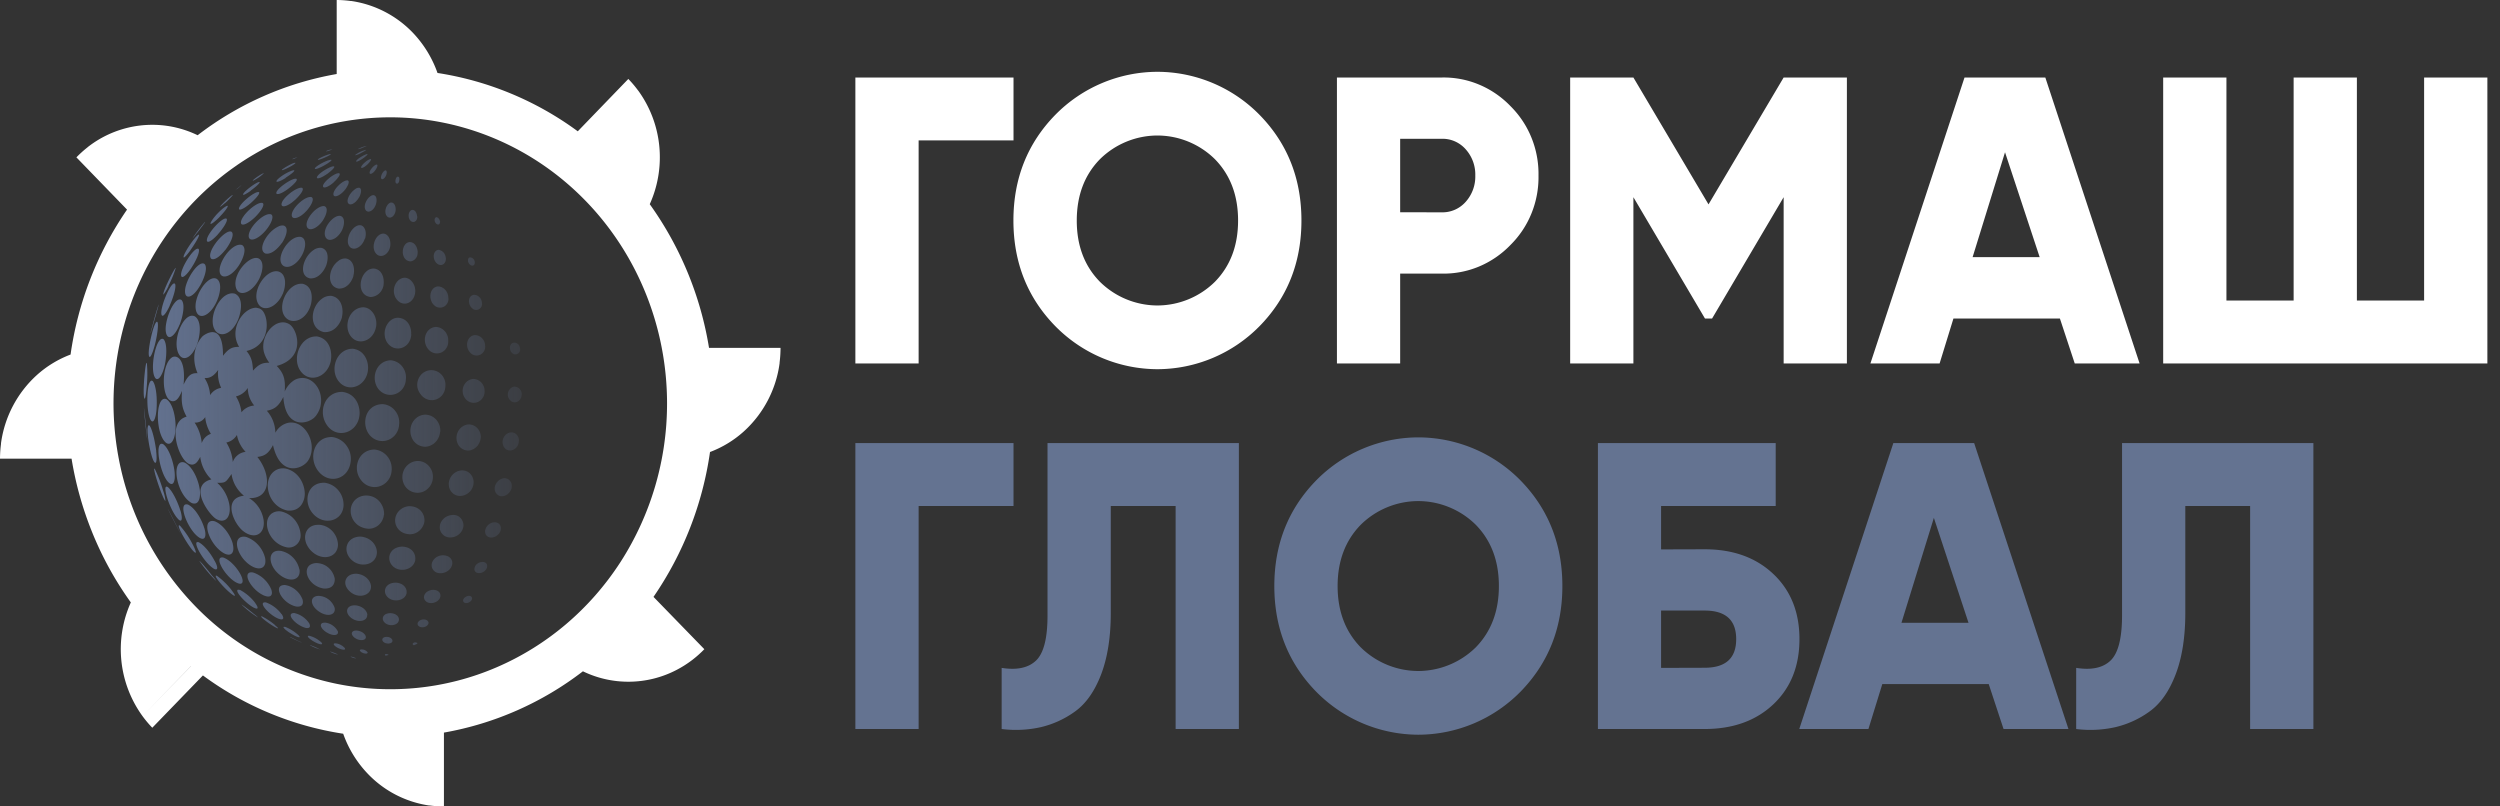 <svg width="155" height="50" fill="none" xmlns="http://www.w3.org/2000/svg"><rect width="100%" height="100%" fill="#333333" stroke="none"/><path d="M62.838 4.806v3.9h-5.883v13.83h-3.922V4.805h9.805zM78.084 20.23a8.906 8.906 0 01-6.324 2.66 8.906 8.906 0 01-6.323-2.66c-1.737-1.773-2.605-3.96-2.605-6.559s.868-4.785 2.605-6.559a8.903 8.903 0 016.323-2.66 8.9 8.9 0 016.324 2.66c1.737 1.772 2.605 3.959 2.605 6.56 0 2.6-.868 4.786-2.605 6.559zm-9.89-2.761a5.093 5.093 0 003.566 1.47 5.093 5.093 0 003.566-1.47c.957-.979 1.435-2.245 1.435-3.798 0-1.552-.478-2.819-1.434-3.799a5.092 5.092 0 00-3.567-1.47 5.092 5.092 0 00-3.566 1.47c-.955.979-1.433 2.245-1.434 3.8-.002 1.554.477 2.82 1.434 3.797zM89.385 4.806c.79-.018 1.576.13 2.308.435.734.305 1.399.76 1.957 1.339a5.826 5.826 0 011.304 1.964c.3.741.447 1.538.433 2.34a5.98 5.98 0 01-.433 2.341 5.82 5.82 0 01-1.306 1.964 5.832 5.832 0 01-1.956 1.339 5.677 5.677 0 01-2.309.435H86.81v5.572h-3.92V4.805h6.496zm0 8.358c.28.008.56-.047.817-.16a1.95 1.95 0 00.678-.498 2.346 2.346 0 00.588-1.622 2.343 2.343 0 00-.588-1.62 1.95 1.95 0 00-.677-.499 1.893 1.893 0 00-.818-.16H86.81v4.555l2.575.004zm25.122-8.358v17.73h-3.921v-10.31l-4.437 7.522h-.441l-4.437-7.522v10.31H97.35V4.805h3.921l4.657 7.867 4.658-7.867h3.921zm14.127 17.729l-.92-2.787h-6.601l-.858 2.787h-4.29l5.835-17.73h5.01l5.845 17.73h-4.021zm-6.333-6.592h4.158l-2.148-6.502-2.01 6.502zm27.994-11.137h3.922v17.73h-20.1V4.805h3.922v13.828h4.166V4.806h3.922v13.828h4.168V4.806z" fill="#fff"/><path fill-rule="evenodd" clip-rule="evenodd" d="M94.262 42.894a8.91 8.91 0 01-6.325 2.658 8.91 8.91 0 01-6.324-2.658c-1.737-1.772-2.605-3.959-2.605-6.56 0-2.6.868-4.786 2.605-6.559a8.91 8.91 0 016.325-2.658 8.91 8.91 0 016.324 2.659c1.737 1.773 2.605 3.96 2.605 6.559s-.868 4.785-2.605 6.56zm-9.897-2.76a5.1 5.1 0 003.567 1.468 5.1 5.1 0 003.567-1.468c.955-.978 1.432-2.245 1.432-3.8 0-1.553-.477-2.82-1.432-3.797a5.094 5.094 0 00-3.567-1.47 5.094 5.094 0 00-3.567 1.47c-.956.98-1.433 2.245-1.433 3.798s.477 2.82 1.433 3.8zm-21.527-8.762v-3.9h-9.805v17.727h3.922V31.372h5.883zm-.735 10.038v3.789a7.095 7.095 0 002.415-.112 5.943 5.943 0 002.132-.973c.677-.485 1.216-1.25 1.617-2.294.4-1.045.601-2.32.601-3.823v-6.625h4.02v13.827h3.922V27.47H64.946v10.696c0 1.404-.237 2.333-.71 2.787-.475.454-1.186.606-2.133.456zm47.846-5.82c-1.08-1.023-2.501-1.535-4.265-1.535l-2.697.008v-2.691h7.106v-3.9H99.071v17.727h6.613c1.765-.002 3.186-.513 4.265-1.533 1.078-1.02 1.617-2.366 1.617-4.04.001-1.668-.538-3.014-1.617-4.037zm-2.305 4.037c0 1.183-.653 1.774-1.96 1.774l-2.697.008v-3.554h2.697c1.307-.002 1.96.589 1.96 1.772zm16.576 5.572l-.919-2.785h-6.599l-.86 2.785h-4.288l5.833-17.728h5.01l5.847 17.728h-4.024zm-6.33-6.585h4.158l-2.148-6.507-2.01 6.507zm10.833 2.796v3.789a7.095 7.095 0 002.415-.112 5.915 5.915 0 002.132-.973c.678-.485 1.217-1.25 1.617-2.294.401-1.045.602-2.32.602-3.823v-6.625h4.019v13.827h3.922V27.47h-11.863v10.696c-.001 1.404-.239 2.333-.712 2.787-.472.454-1.183.606-2.132.456z" fill="#647391"/><path fill-rule="evenodd" clip-rule="evenodd" d="M22.445 9.178c-.087.036-.177.06-.269.073.177-.1.369-.17.567-.207-.095.05-.195.092-.296.126l-.002.008zm-.047.305c-.26.132-.4.167-.376.126.203-.157.436-.267.683-.323 0 .036-.275.177-.308.193l-.002.002.003.002zm-2.69.408c-.019.047.146.002.4-.108l.045-.02c.11-.051.37-.171.356-.206-.05-.05-.768.249-.802.334zm2.374.11c-.002.061.19-.02.415-.175.074-.05.336-.244.284-.273-.098-.023-.7.321-.7.447zm.707.188c-.216.207-.4.271-.4.184 0-.139.442-.52.6-.51.073.03-.104.233-.2.326zm-2.705.078c-.339.189-.601.265-.56.17.063-.165.864-.577 1.023-.524.052.069-.457.352-.463.354zm.222.5c-.4.285-.68.358-.657.227.046-.236.896-.735 1.062-.677.094.06-.26.344-.4.45h-.005zm-.28.757c-.018.19.317.104.7-.25h-.009c.136-.12.457-.47.31-.534-.248-.044-.975.523-1.001.784zm-2.892.412c-.042.176.277.116.746-.238.006-.004.637-.482.505-.604-.19-.118-1.187.552-1.25.842zm.32.71c-.02.26.382.176.872-.283h.002c.173-.162.584-.607.401-.717-.32-.085-1.238.634-1.274 1zm1.6.369c-.459.542-.968.65-.966.315 0-.427.83-1.187 1.214-1.114.257.114-.092.62-.248.799zm-4.116.79c.012.251.419.092.855-.322.351-.336.642-.783.5-.89-.323-.154-1.373.788-1.355 1.213zm4.08.216c.092.379.665.164 1.022-.385v-.008c.194-.298.342-.762.064-.849-.455-.046-1.194.797-1.086 1.242zm-3.6.603c.009.414.558.244 1.049-.328.336-.387.557-.902.336-1.008-.422-.132-1.384.801-1.384 1.336zm2.043.455c-.189.277-.615.723-1.002.64-.533-.228.088-1.348.79-1.67a.516.516 0 01.36-.059c.325.141.116.72-.138 1.09h-.01zm-.06 1.126c.114.555.873.435 1.316-.372.265-.483.299-1.056-.07-1.145-.645-.09-1.36.963-1.246 1.517zm-3.776.675c.09.454.694.325 1.189-.43.248-.38.52-1.048.2-1.255-.587-.203-1.507 1.064-1.389 1.685zm1.004.953c.173.608.962.343 1.403-.47h.002c.244-.45.397-1.166-.026-1.352-.577-.186-1.613 1.004-1.379 1.822zm2.898.387c-.4.92-1.329 1.2-1.581.476-.279-.797.601-2.039 1.318-1.863.525.168.47.917.263 1.395v-.008zm-5.369 1.052c.169.586.834.323 1.235-.49.244-.477.409-1.253.044-1.494-.567-.294-1.51 1.18-1.278 1.984zm2.605.546c-.434 1.019-1.258 1.164-1.51.497-.307-.813.482-2.325 1.31-2.107.543.246.4 1.118.2 1.61zm4.132 10.846c-.016.401-.26 1.062-1.072.99-1.244-.256-1.602-1.924-.771-2.473a.9.9 0 01.641-.132c.868.178 1.226 1.052 1.202 1.615zm-7.83-8.752c.266.565.85.269 1.16-.586.178-.497.3-1.402-.135-1.706a.56.56 0 00-.062-.027c-.657-.213-1.364 1.478-.964 2.319zm1.326 8.485c.04.376-.02.968-.501.792-.874-.472-1.242-2.314-.68-2.521a.356.356 0 01.26.023c.536.292.867 1.19.92 1.706zm-2.184-3.028c.316.367.633.01.675-.766.032-.565-.11-1.509-.53-1.832a.253.253 0 00-.11-.043c-.584-.075-.612 1.975-.035 2.641zm10.308-5.008c-.22 1.085-1.403 1.435-1.93.57-.479-.796.066-2.127 1.078-2.071.802.145.946.998.846 1.503l.006-.002zm-1.926 11.11a.774.774 0 00.048-.343 1.615 1.615 0 00-.376-.913 1.528 1.528 0 00-.826-.504.793.793 0 00-.551.102c-.694.447-.249 1.873.88 2.118a.705.705 0 00.632-.174.752.752 0 00.193-.285zm3.15-4.83c-.134 1.076-1.332 1.42-2.004.571-.645-.814-.262-2.149.858-2.116a1.311 1.311 0 01.886.525 1.39 1.39 0 01.262 1.02h-.002zm-11.282 1.275c.275.255.435-.046.365-.679-.056-.511-.303-1.368-.675-1.677a.241.241 0 00-.135-.047c-.42.039-.072 1.925.445 2.403zm11.829-4.139c-.136 1.062-1.363 1.45-1.986.621-.623-.828-.174-2.122.93-2.101.894.118 1.122.971 1.056 1.48zm-4.69-6.257c.34.657 1.318.456 1.652-.548.148-.452.152-1.224-.479-1.377-.875-.087-1.538 1.221-1.174 1.925zM21.3 31.368c-.076.993-1.296 1.252-1.95.414-.583-.75-.258-1.89.782-1.85.334.044.64.216.856.482.217.265.328.606.312.953zm-6.871 2.348c.146.57-.112.828-.561.577-.79-.455-1.34-1.805-.802-1.981a.444.444 0 01.26.014c.574.23 1.003.965 1.107 1.387l-.004.002zM9.616 23.42c.164.25.432-.083.587-.727.118-.488.184-1.347-.046-1.643a.184.184 0 00-.069-.042c-.428-.095-.817 1.89-.472 2.412zm1.51-3.277c-.266.656-.637.948-.79.62-.288-.598.436-2.397.887-2.18a.16.16 0 01.038.027c.234.27.066 1.058-.129 1.532h-.006zm4.433 14.93c.577.356 1.002.124.874-.497a1.881 1.881 0 00-.425-.79 1.799 1.799 0 00-.735-.492.583.583 0 00-.315 0c-.557.178-.184 1.292.601 1.779zm-2.886-2.323c.155.542.016.793-.32.581-.635-.4-1.267-1.919-.854-2.055a.277.277 0 01.2.03c.488.276.854 1.036.97 1.45l.004-.006zm-3.298-6.665c.148.172.293-.162.335-.773h-.002c.042-.596-.022-1.384-.223-1.666a.118.118 0 00-.088-.046c-.335.038-.353 2.106-.022 2.485zm13.436-3.104c-.136 1.015-1.272 1.402-1.843.621-.533-.724-.095-1.987.91-1.979.757.095 1.001.847.933 1.35v.008zm-2.705-2.39c.683.032 1.018-.598 1.098-.935H21.2c.116-.485-.012-1.2-.657-1.313a.874.874 0 00-.601.193c-.746.565-.772 1.888.164 2.056zm.85 13.175c-.02.857-1.06 1.058-1.716.33-.6-.671-.328-1.56.481-1.557h.104c.3.03.577.17.785.395.207.225.33.518.346.828v.004zm-8.563-16.04c-.4.69-.822.828-.906.485-.15-.605.752-2.054 1.162-1.863a.315.315 0 01.036.02c.227.25-.06.969-.292 1.362v-.004zm5.02 17.966c.635.451 1.252.24 1.156-.396l-.008.007c-.062-.282-.2-.54-.4-.742a1.44 1.44 0 00-.726-.4.948.948 0 00-.249-.01c-.639.092-.503 1.021.227 1.54zm-6.229-4.05c.13.443.113.702-.044.621l-.036-.023c-.515-.447-1.036-2.05-.785-2.07a.17.17 0 01.1.041c.313.272.641 1.021.765 1.45v-.02zM9.598 28.68c.103.087.139-.211.085-.708h.004c-.054-.462-.213-1.28-.401-1.567-.018-.02-.04-.042-.062-.042-.227.04.106 2.087.374 2.317zm14.683.514a1.113 1.113 0 01-.24.61 1.055 1.055 0 01-.536.355c-.21.06-.432.05-.637-.026a1.063 1.063 0 01-.507-.4c-.518-.697-.154-1.833.838-1.862a1.156 1.156 0 01.812.418 1.207 1.207 0 01.27.894v.01zm.463-2.862a1.097 1.097 0 01-.209.587c-.124.17-.294.297-.49.367-.194.07-.404.078-.604.024a1.036 1.036 0 01-.515-.328c-.544-.633-.314-1.898.79-1.927a1.078 1.078 0 01.781.41 1.153 1.153 0 01.247.867zm-5.53-9.073c.522.044.869-.457.991-.76l.002.003c.15-.377.207-1.017-.282-1.135a.7.7 0 00-.487.139c-.626.405-.976 1.577-.225 1.753zm4.258 15.295a.985.985 0 00.332-.642l.008.004a1.166 1.166 0 00-.288-.827 1.067 1.067 0 00-.774-.365.991.991 0 00-.66.207c-.666.536-.346 1.751.712 1.848a.924.924 0 00.67-.225zm-.159-12.28c-.16.89-1.15 1.209-1.603.517-.423-.643-.018-1.736.836-1.74.51.033.877.62.77 1.223h-.003zM14.775 36.17c.277.097.35-.116.17-.493-.158-.337-.588-.898-1.047-1.09a.292.292 0 00-.2-.017c-.38.15.456 1.393 1.077 1.6zM9.581 21.456c-.128.468-.262.741-.324.66-.162-.206.256-2.138.473-2.167.02 0 .032.019.042.037.06.19-.028.878-.19 1.47zm6.766 15.456c.41.185.617.01.458-.403v.006a1.901 1.901 0 00-.437-.618 1.832 1.832 0 00-.639-.39.431.431 0 00-.274 0c-.369.186.214 1.105.892 1.405zm4.408-1.023v.009c.001.095.008.636-.687.59-.884-.139-1.329-1.08-.864-1.45a.747.747 0 01.521-.12c.251.025.488.133.674.309.186.175.312.409.358.665l-.002-.003zm-10.73-16.352c.067.145.28-.104.502-.592l-.006-.002c.175-.383.419-1.081.339-1.33l-.008-.01c-.008-.012-.017-.025-.026-.025-.255-.111-.964 1.62-.802 1.959zm3.292 15.247c.2.373.2.575 0 .505l-.044-.02c-.583-.344-1.29-1.562-1.058-1.657a.183.183 0 01.148.031c.385.226.777.806.948 1.14h.006zM8.97 24.727c.058-.051.1-.467.122-.71v-.002c.051-.49.057-.986.017-1.478a.131.131 0 00-.027-.041c-.086.07-.27 2.099-.112 2.231zm4.988-9.223c-.056.072-.561.704-.86.54-.35-.356.688-1.656 1.154-1.694a.177.177 0 01.113.027c.2.207-.149.797-.401 1.129l-.006-.002zm11.012 8.584c.115-.158.182-.347.192-.545a1.095 1.095 0 00-.216-.812 1.035 1.035 0 00-.32-.274 1.003 1.003 0 00-.4-.12c-.932.032-1.27 1.163-.747 1.805.125.149.29.256.476.307a.93.93 0 00.56-.02.962.962 0 00.455-.34zm-3.057-6.986c-.08.302-.366.807-.913.79-.756-.127-.67-1.229-.032-1.707a.688.688 0 01.474-.16c.5.087.574.684.465 1.077h.006zm-.232 17.483c.535.68 1.621.493 1.685-.29v.008c.03-.389-.258-.958-1.002-1.035-.831-.004-1.114.77-.683 1.317zm-11.55-4.112c.066.186.109.38.126.578h-.014c-.165-.166-.72-1.791-.682-1.998h.016l.029.035c.215.446.39.91.524 1.39v-.005zm1.739-13.87c-.31.474-.583.69-.635.505-.11-.4.833-1.863 1.074-1.675a.083.083 0 01.016.021c.08.207-.239.828-.457 1.149h.002zm6.482 20.999c.555.076.42-.396.401-.45h-.002a1.465 1.465 0 00-.398-.56 1.4 1.4 0 00-.604-.307.494.494 0 00-.348.044c-.349.238.202 1.105.951 1.273zm-6.4-3.839c.142.273.246.536.156.503-.242-.09-1.134-1.577-1.016-1.691.016-.017.046 0 .079.03.307.35.569.738.779 1.156l.002.002zm-2.819-6.455a21.315 21.315 0 00-.055-.616h-.002c0-.01-.108-1.103-.154-1.418v.005c.04.61.135 1.42.211 2.03zm0 0a.963.963 0 01.002.01l-.002-.01zm14.652-9.67a.882.882 0 01-.262.542.83.83 0 01-.54.235c-.8-.09-.763-1.16-.256-1.595a.663.663 0 01.455-.171c.535.06.65.637.601.99h.002zm.283 3.681c.455.545 1.374.294 1.432-.581l-.01-.002c.037-.377-.162-.994-.801-1.035-.723-.005-1.118 1.024-.621 1.619zm2.767 8.347a1.003 1.003 0 01-.21.525.953.953 0 01-.456.318.924.924 0 01-.55.004.951.951 0 01-.461-.31 1.029 1.029 0 01-.12-1.047.99.99 0 01.348-.413.946.946 0 01.507-.162.916.916 0 01.707.323 1.005 1.005 0 01.235.762zm.45-2.893a1.023 1.023 0 01-.29.642.962.962 0 01-.629.286c-.938-.035-1.202-1.189-.6-1.745a.906.906 0 01.59-.247.92.92 0 01.696.319 1.007 1.007 0 01.243.746h-.01zm-7.127-12.137c.142.451.776.217 1.058-.39.14-.303.198-.788-.128-.864-.415-.056-1.09.743-.93 1.254zm2.845 21.738c0 .576-.855.805-1.388.222-.433-.474-.15-1.05.503-1.025.611.064.89.517.884.803h.002zm-2.256 1.309c.088.414-.38.608-.938.254-.512-.327-.635-.844-.226-.969a.645.645 0 01.265-.016c.2.023.39.104.55.233.159.13.28.301.35.498zm5.248-4.775a.951.951 0 00.317-.561c.048-.383-.2-.934-.9-.965a.948.948 0 00-.647.267c-.527.514-.25 1.437.637 1.476a.896.896 0 00.593-.217zm-13.17-18.017c0 .223.307.058.686-.363h-.004c.325-.36.627-.828.55-.958-.201-.199-1.231.907-1.231 1.32zm2.99 22.487c.177.234.2.373.083.354-.379-.056-1.339-1.006-1.168-1.157.023-.021.065-.014.103-.006.018.003.035.006.049.006.362.194.68.465.934.795v.008zM9.33 20.676c.01-.027.04-.113.173-.568l-.004.002.012-.039c.056-.196.27-.933.323-1.155v-.03l-.018.053-.018.051c-.139.423-.288.98-.412 1.445l-.057.212v.033l.001-.004zm1.756 12.179c.051.097.102.194.15.293a37.888 37.888 0 01-.833-1.608l.02.033c.138.261.274.525.408.789l.153.298-.004-.009.106.203zm6.313 5.542c.19.033.214-.102.058-.33v.011a2.097 2.097 0 00-.934-.716.274.274 0 00-.186 0c-.245.14.579.95 1.062 1.035zm5.222-23.608c-.186.597-.792.84-1.002.414-.21-.426.23-1.258.713-1.242.285.03.427.43.299.845l-.01-.017zm-12.484 3.475c.125-.166.23-.346.314-.537l-.01-.002a7.17 7.17 0 00.45-1.087.056.056 0 000-.03c-.095.055-.849 1.544-.755 1.655zm17.475 5.7a.89.89 0 01-.166.496.845.845 0 01-.413.307.818.818 0 01-.508.006.843.843 0 01-.42-.296.933.933 0 01-.003-1.237.85.85 0 011.195-.084.909.909 0 01.258.362.933.933 0 01.058.446zM14.545 36.94c.062-.004-.062-.19-.2-.364h.008a4.611 4.611 0 00-.876-.857c-.036-.025-.074-.037-.092-.025-.11.075.68.965 1.092 1.22a.223.223 0 00.068.026zm11.206-2.246c-.088.662-1.054.871-1.475.32-.308-.4-.122-1.094.667-1.125.66.033.842.513.802.805h.006zm-6.587 3.94c.01.015.2.36-.2.298-.521-.124-1.114-.708-.896-.882a.278.278 0 01.234-.027c.349.09.654.307.86.611h.002zm5.43-20.075c.393.513 1.09.242 1.15-.445.041-.458-.282-.895-.66-.895-.567.035-.882.826-.49 1.34zm-12.782-3.046c-.2.267-.401.507-.427.44-.07-.17.824-1.48.956-1.399a.033.033 0 010 .025c-.022.178-.373.706-.537.934h.008zm1.597 20.512a2.651 2.651 0 00-.27-.35v-.002c-.157-.199-.534-.677-.734-.863-.03-.027-.03-.027-.042-.027.31.447.66.862 1.046 1.242zM15.5 12.63c-.383.32-.695.457-.683.3.026-.315 1.066-1.153 1.252-1.008.056.128-.359.532-.569.708zm6.214 25.628c.409.381 1.078.292 1.052-.14l.01-.003c-.014-.21-.25-.532-.733-.584h-.08c-.461.01-.595.404-.249.727zm6.076-17.12a.744.744 0 01-.102.426.708.708 0 01-.322.288.68.68 0 01-.792-.176c-.431-.464-.253-1.34.439-1.408a.78.78 0 01.565.266.834.834 0 01.212.603zm-4.513-5.465c.28.402.828.147.918-.414v-.008c.044-.288-.058-.73-.425-.77-.479.012-.773.79-.493 1.192zm1.934 21.082c-.074.522-.928.646-1.25.182-.215-.306-.069-.795.567-.813.555.033.71.403.679.631h.004zm-4.276 2.354c.1.253-.17.344-.537.178-.427-.192-.652-.563-.401-.662a.469.469 0 01.2-.017c.15.022.294.078.42.165.126.087.232.202.31.336h.008zm7.052-8.617c.414.517 1.286.203 1.372-.495v-.006a.755.755 0 00-.187-.6.708.708 0 00-.568-.228c-.714.087-.982.875-.617 1.329zm-6.596-18.73c-.302.38-.705.538-.719.284-.016-.3.583-.89.88-.863.18.06-.03.414-.16.58zm-8.342 2.102c.012.066.223-.073.5-.348h.001c.18-.18.56-.598.571-.735v-.012c-.042-.048-.294.12-.6.434-.271.272-.484.595-.472.66zm16.755 13.274a.88.88 0 01-.229.534.83.83 0 01-.505.263c-.76.012-1.001-.915-.515-1.394a.79.79 0 01.48-.227.73.73 0 01.564.236.781.781 0 01.209.592l-.004-.004zm-2.427 5.913c.363.51 1.23.26 1.349-.385a.663.663 0 00-.17-.55.618.618 0 00-.527-.187c-.652.066-.94.708-.652 1.122zm-5.116-20.813c-.094.166-.316.446-.56.433-.332-.076-.075-.679.322-.946a.36.36 0 01.242-.085c.18.027.143.338 0 .598h-.004zm-5.228 26.51c.06.05.25.208.2.208-.16 0-1.13-.69-1.038-.745.012 0 .042 0 .072.014.274.145.534.319.774.518l-.008.006zm12.913-14.106a.712.712 0 00.098-.389.759.759 0 00-.209-.545.713.713 0 00-.528-.214.717.717 0 00-.369.173.754.754 0 00-.222.35.776.776 0 00.204.775.652.652 0 00.736.118.68.68 0 00.29-.268zm-6.64-11.97c-.151.446-.544.579-.66.308-.142-.338.24-.9.515-.88.218.035.214.356.144.571zM18.55 39.51c.062-.002.02-.073-.114-.189a2.604 2.604 0 00-.744-.45l-.02-.002-.014-.002c-.028-.004-.058-.008-.072.003-.102.087.745.64.964.64zm9.203-20.743a.558.558 0 00.045-.324h-.004a.711.711 0 00-.185-.471.667.667 0 00-.444-.217c-.55.048-.631.847-.23 1.185a.516.516 0 00.818-.173zm.275 16.248c-.112.538-.947.724-1.202.269-.2-.335.082-.828.621-.857.461 0 .645.302.587.588h-.006zm-2.25-18.995a.528.528 0 00.113-.366h.006c.002-.232-.126-.627-.48-.646a.366.366 0 00-.247.1c-.32.287-.267 1.068.28 1.097a.497.497 0 00.328-.185zM15.739 38.06c.095.068.183.145.263.23a6.403 6.403 0 01-1.028-.803c.016 0 .016 0 .046.02.166.106.483.359.72.553zm6.283 1.504c.314.205.713.143.655-.104-.028-.126-.198-.325-.547-.364a.516.516 0 00-.164.012c-.225.06-.197.29.056.456zm2.709-1.116c-.046.354-.663.428-.92.111-.168-.207-.074-.538.401-.544.417.023.543.277.523.433h-.004zM17.144 11.26c.09.062.461-.16.573-.227l-.01-.013.005-.003c.057-.036.576-.364.532-.457-.076-.028-.394.108-.677.286-.176.116-.465.327-.423.414zm-4.95 3.201c-.08.116-.168.225-.264.327.237-.364.498-.71.784-1.035a.078.078 0 010 .023c-.057.089-.227.319-.51.683l-.01.002zm7.73 25.484c.076-.006.058-.069-.05-.168l-.002.008a1.642 1.642 0 00-.644-.352c-.038-.014-.104-.027-.13 0-.098.098.587.528.826.512zm-4.377-28.117c-.295.207-.49.304-.475.221.034-.186.938-.85 1.03-.758 0 .104-.4.414-.559.528l.004.009zm14.474 9.922a.567.567 0 00.056-.332.675.675 0 00-.197-.459.632.632 0 00-.452-.185c-.52.075-.609.777-.254 1.11a.527.527 0 00.613.102.542.542 0 00.234-.236zm-5.494-8.684c-.053.38-.39.565-.561.308-.2-.296.048-.828.308-.818.217.025.279.32.253.51zm1.805 24.125c.203.344.862.22.966-.182v-.002c.046-.18-.058-.437-.459-.437-.443.035-.653.377-.507.62zm-5.046 3.09c.116.007.142-.044.064-.131a.933.933 0 00-.503-.26c-.098-.014-.132.007-.144.022-.08.093.323.347.583.368zm-7.362-27.677a1.26 1.26 0 01-.297.232c.099-.17.74-.766.802-.743v.014a4.88 4.88 0 01-.495.505l-.01-.008zM30.75 30.562c.288.435.913.124.98-.364h-.004a.488.488 0 00-.12-.404.457.457 0 00-.385-.143c-.431.083-.692.578-.471.911zm-3.663-14.23c.27.234.597.025.555-.354h-.008a.535.535 0 00-.14-.33.503.503 0 00-.311-.16c-.337.039-.399.58-.096.844zm5.084 11.031c-.03.501-.602.758-.894.4a.613.613 0 01.102-.828.573.573 0 01.269-.124.456.456 0 01.392.143.49.49 0 01.129.41h.002zm-9.254-16.636c.02.114.208.037.368-.194.052-.077.179-.303.078-.33-.156-.002-.474.369-.446.524zm8.131 22.119c-.09.443-.697.654-.915.315-.17-.263.058-.727.48-.777.39-.022.473.27.435.462zm-1.17-14.094a.386.386 0 01-.016.23.372.372 0 01-.144.178.354.354 0 01-.425-.031c-.305-.232-.3-.79.09-.853a.498.498 0 01.336.14.53.53 0 01.16.336zm-4.409-5.05c.175.147.415.019.401-.29h-.012c-.006-.147-.088-.397-.288-.397-.253.017-.323.493-.1.687zm-1.136 26.026c0 .207-.42.236-.585.044-.11-.129-.016-.29.235-.284.25.006.352.155.35.24zm-5.747.05v-.001l-.074-.036h-.008l-.503-.247h-.028c.016.013.12.075.32.166l.401.18h.018c-.041-.022-.084-.042-.126-.063zm-.721-29.376c-.245.124-.401.178-.39.128.013-.05.774-.511.842-.426 0 .058-.328.234-.452.298zm5.763.652c.048.133.224.025.31-.182.049-.118.065-.292-.027-.31-.15.004-.331.36-.283.492zm8.72 13.39c0 .414-.434.685-.734.356a.506.506 0 01-.106-.489.504.504 0 01.134-.219.48.48 0 01.222-.12.446.446 0 01.343.13.475.475 0 01.142.348v-.006zM25.91 38.755c.115.222.57.162.65-.085.046-.145-.1-.267-.301-.267-.277.017-.423.207-.349.352zm-3.128 1.675c.048.08-.056.118-.216.077-.16-.042-.309-.17-.235-.222a.183.183 0 01.123-.018.443.443 0 01.328.163zm-2.942-.166a1.209 1.209 0 00-.144-.07v-.006a4.717 4.717 0 00-.453-.19h-.038c.201.114.414.203.636.267zm10.35-5.066c-.107.333-.636.464-.755.186-.07-.159.044-.488.435-.542.323-.017.367.207.319.356h.002zM15.668 11.203c.02.023.219-.101.28-.14l.01-.007c.144-.09.279-.194.402-.312-.044-.044-.68.377-.692.46zm5.286 29.38a1.5 1.5 0 01-.496-.182h.042c.127.035.252.081.373.137.07.033.079.042.081.045zm11.28-18.817a.312.312 0 000-.19.37.37 0 00-.121-.245.347.347 0 00-.253-.088c-.327.068-.297.505-.086.663a.287.287 0 00.349.012.302.302 0 00.11-.152zM29.257 37.17c-.088.207-.449.315-.533.114-.056-.132.116-.315.324-.342.16-.012.265.1.2.228h.009zm-4.713-25.825c.066.093.192.023.212-.163.01-.087.02-.226-.096-.228-.116-.002-.182.298-.116.391zm4.625 5.085c.166.114.3-.029.266-.207v-.002a.328.328 0 00-.099-.182.31.31 0 00-.185-.083h-.018c-.165.041-.165.342.036.474zm-1.888-2.73c.028.152-.07.279-.2.194-.175-.114-.17-.396-.034-.427h.006c.116 0 .2.137.222.234l.006-.002zm-5.22 27.118c.01-.002-.004-.014-.036-.029a1.075 1.075 0 00-.243-.076c-.004 0-.007-.003-.01-.005-.007-.005-.014-.01-.028.005-.02.023.273.12.317.105zm-7.389-29.09l-.114.095a7.42 7.42 0 01.4-.335v.01l-.268.23h-.018zm10.992 28.277c.2-.085.2-.085.21-.11.014-.035-.062-.068-.134-.068a.214.214 0 00-.076.014h-.001l-.003.003c-.027.015-.154.091.004.16zM20.427 9.332a.68.68 0 01-.219.051c0-.024.183-.085.185-.085.073-.017.147-.03.222-.037a2.086 2.086 0 01-.188.07zm3.483 31.32a.976.976 0 00.174-.046l.008-.002a.207.207 0 00-.122-.05h-.03c-.089.009-.099.042-.03.098zM18.299 9.816a.762.762 0 01-.175.056c0-.025.126-.077.319-.126l-.01.005c-.027.014-.073.038-.134.065zm-.045 13.748c.922-.499 1.892.52 1.604 1.677v-.008a1.57 1.57 0 01-.315.6c-.427.477-1.846.806-1.976-1.22-.288.56-.529.759-1.024.854.332.373.52.858.53 1.364a1.194 1.194 0 01.813-.621c1.064-.178 1.867 1.396 1.202 2.369-.359.517-1.717 1-2.162-.982-.275.508-.501.677-.97.733.906 1.145.816 2.617-.517 2.551.239.143.443.338.6.573.156.235.26.502.304.783.116.88-.561 1.247-1.27.686-.59-.464-1.297-2.03.053-2.19a2.084 2.084 0 01-.771-1.345c-.209.303-.302.438-.43.498-.104.049-.23.049-.458.049.336.301.58.697.703 1.139.25.88-.152 1.455-.765 1.103-.445-.256-1.771-2.08-.3-2.455a2.334 2.334 0 01-.69-1.4l-.004.009c-.129.248-.315.61-.711.422-.654-.315-1.38-2.588-.129-2.92-.284-.513-.342-.888-.284-1.604-.114.269-.293.677-.601.646-.682-.073-.714-2.222-.04-2.704.274-.197.897.012.735 1.68.264-.564.465-.73.866-.713-.543-1.299.166-2.137.314-2.29.014-.015 1.283-1.065 1.265 1.213.332-.435.567-.565 1.002-.553-.658-1.07.22-2.414 1.05-2.43l.015.003c.199.042.226.048.321.123.473.377.624 2.209-.93 2.557.287.35.377.635.401 1.221.35-.391.588-.505 1.016-.49a1.927 1.927 0 01-.34-.67c-.257-1.072.793-2.212 1.583-1.718.499.307 1.054 2.081-.786 2.584.437.462.547.818.495 1.586.125-.295.335-.543.601-.71zm-5.228.936c.146-.228.373-.387.631-.443h.004l.05-.017a2.022 2.022 0 01-.182-1.107c-.278.385-.517.526-.848.505.205.316.324.683.345 1.062zm1.944 1.064c.182-.232.446-.38.733-.414l.002-.006h.059a1.718 1.718 0 01-.401-1.09 1.219 1.219 0 01-.734.525c.185.297.302.634.341.985zm-2.262 1.572a.882.882 0 01.318-.22l.048-.02a2.392 2.392 0 01-.352-1.036.724.724 0 01-.283.263.696.696 0 01-.373.077c.25.378.403.817.443 1.273a.918.918 0 01.199-.337zm2.014 1.094c.13-.11.286-.18.452-.206l-.012-.008h.068a2.03 2.03 0 01-.54-1.048c-.073.12-.17.224-.282.305a.985.985 0 01-.376.163c.23.362.367.778.401 1.209a.97.97 0 01.289-.415z" fill="url(#paint0_linear_487_336)"/><path fill-rule="evenodd" clip-rule="evenodd" d="M20.875 4.59V0a6.5 6.5 0 01.88.064h.04a6.605 6.605 0 014.145 2.354 6.95 6.95 0 011.185 2.106 19.743 19.743 0 018.697 3.617l3.134-3.246c.208.214.402.443.581.683l.024.033.002.002.002-.002a7.033 7.033 0 011.329 4.615 7.056 7.056 0 01-.609 2.434 21.106 21.106 0 013.675 8.909h4.433c0 .303-.02.607-.058.908v.041a6.937 6.937 0 01-2.221 4.233 6.601 6.601 0 01-2.093 1.274 21.127 21.127 0 01-3.504 8.982l3.152 3.243a6.71 6.71 0 01-.663.6l-.032.025-.008.007v.002-.002a6.611 6.611 0 01-1.036.662 6.467 6.467 0 01-5.789.077 19.74 19.74 0 01-8.617 3.8V50c-.294 0-.588-.02-.88-.06h-.04a6.566 6.566 0 01-3.683-1.846 6.921 6.921 0 01-1.643-2.603 19.661 19.661 0 01-8.697-3.614L9.442 45.12a6.837 6.837 0 01-.58-.685l-.025-.034a7.064 7.064 0 01-.726-7.05 20.894 20.894 0 01-2.425-4.42 21.232 21.232 0 01-1.249-4.493H0a7.16 7.16 0 01.062-.909v-.044a6.965 6.965 0 012.221-4.23 6.607 6.607 0 012.092-1.273 21.064 21.064 0 013.501-8.986l-3.139-3.24c.208-.214.429-.415.662-.6l.032-.025.002-.002-.002-.002a6.502 6.502 0 014.467-1.373 6.48 6.48 0 012.356.63 19.73 19.73 0 018.62-3.795zM11.833 41.3L8.86 44.372l2.978-3.069a.073.073 0 00-.005-.003zm2.832-31.04A16.77 16.77 0 0124.2 7.274c4.55.005 8.91 1.875 12.127 5.199 3.217 3.323 5.026 7.83 5.03 12.53a18.15 18.15 0 01-2.891 9.85c-1.886 2.916-4.566 5.188-7.701 6.53a16.647 16.647 0 01-9.915 1.009 16.996 16.996 0 01-8.786-4.853 17.92 17.92 0 01-4.696-9.078 18.277 18.277 0 01.978-10.244c1.299-3.24 3.498-6.009 6.32-7.956z" fill="#fff"/><defs><linearGradient id="paint0_linear_487_336" x1="8.894" y1="24.934" x2="37.102" y2="24.996" gradientUnits="userSpaceOnUse"><stop stop-color="#647391"/><stop offset="1" stop-color="#647391" stop-opacity="0"/></linearGradient></defs></svg>